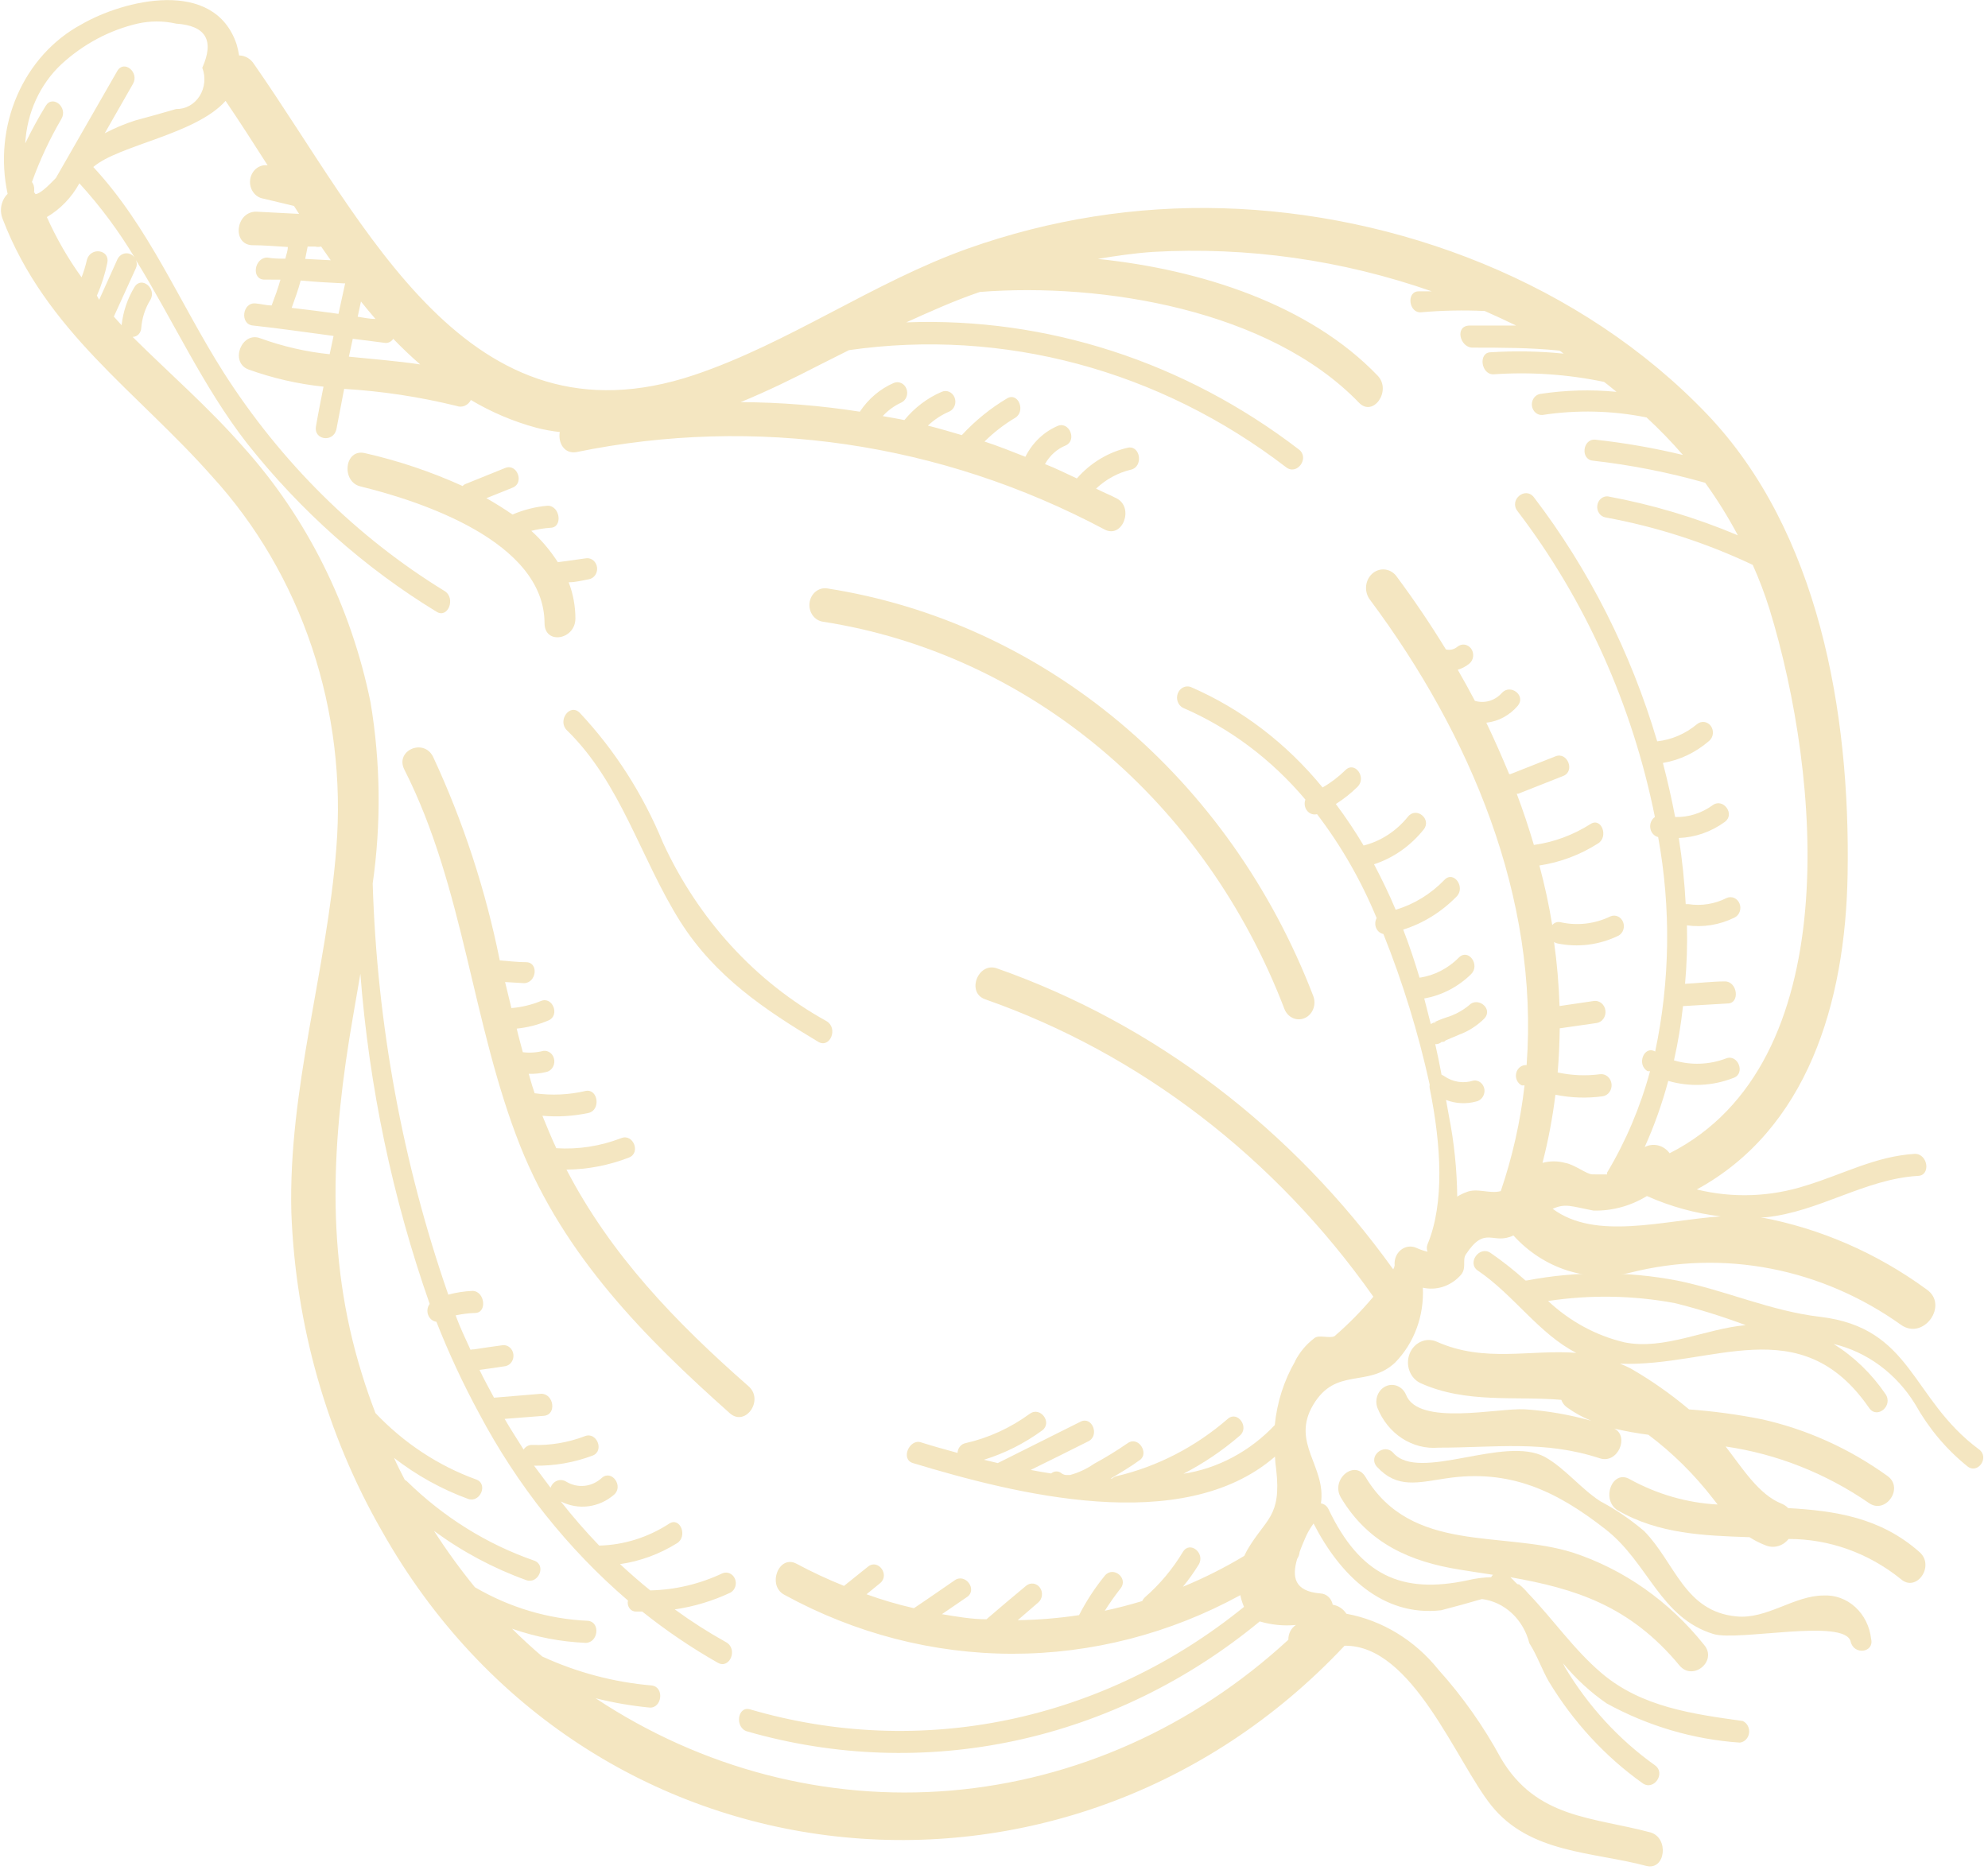 <svg width="440" height="414" viewBox="0 0 440 414" fill="none" xmlns="http://www.w3.org/2000/svg">
    <path d="M403.635 353.187C397.076 353.183 391.056 358.503 384.316 357.816C372.826 356.735 370.751 345.94 363.924 338.952C360.895 336.37 357.621 334.141 354.157 332.304C349.861 329.517 346.38 325.022 341.948 322.529C332.903 317.639 314.123 328.178 308.381 321.63C306.347 319.333 302.681 322.359 304.761 324.705C309.282 329.591 313.806 328.178 320.095 327.253C334.03 325.161 344.341 329.905 355.375 338.556C364.87 345.985 367.397 358.099 379.247 361.72C384.629 363.384 408.383 358.123 409.601 363.398C410.323 366.476 414.893 365.843 414.125 362.766C413.821 360.034 412.57 357.528 410.624 355.751C408.678 353.974 406.181 353.058 403.635 353.187Z"
          fill="#F4E6C1"/>
    <path d="M437.983 320.823C422.834 309.581 423.341 293.952 402.849 291.498C391.902 290.222 382.043 285.674 371.187 283.47C360.19 281.364 348.936 281.357 337.937 283.451L337.62 283.451C335.165 281.239 332.582 279.199 329.888 277.341C327.401 275.679 324.594 279.634 327.126 281.296C334.949 286.575 340.689 295.32 348.875 299.477C338.742 298.689 328.516 301.711 318.024 297.017C316.896 296.504 315.626 296.497 314.494 296.995C313.361 297.494 312.458 298.458 311.983 299.675C311.508 300.892 311.501 302.263 311.963 303.486C312.424 304.709 313.317 305.684 314.445 306.197C324.575 310.745 335.388 308.993 345.567 309.878C345.801 310.529 346.21 311.091 346.742 311.49C348.449 312.73 350.286 313.747 352.214 314.521C347.402 313.159 342.478 312.305 337.513 311.973C331.496 311.628 313.896 315.769 311.186 308.734C310.814 307.858 310.141 307.172 309.308 306.822C308.476 306.473 307.551 306.486 306.727 306.86C305.904 307.234 305.248 307.939 304.898 308.826C304.548 309.713 304.531 310.712 304.851 311.612C305.968 314.436 307.879 316.809 310.313 318.397C312.747 319.984 315.582 320.706 318.417 320.46C330.994 320.468 341.716 318.764 354.109 322.825C358.089 324.097 360.672 317.945 357.28 316.234C359.722 316.821 362.255 317.262 364.834 317.606C370.177 321.616 374.998 326.382 379.166 331.778L380.161 333.048C373.401 332.685 366.788 330.783 360.757 327.469C356.822 325.122 354.24 332.056 358.084 334.354C367.128 339.585 377.126 339.933 387.214 340.28C388.347 341.008 389.544 341.614 390.786 342.089C391.663 342.45 392.621 342.507 393.529 342.254C394.437 342.001 395.249 341.45 395.854 340.676C404.8 340.653 413.512 343.76 420.685 349.531C424.121 352.61 428.287 346.702 424.895 343.623C416.214 335.902 406.127 334.431 395.767 333.839C395.353 333.408 394.86 333.075 394.32 332.861C389.255 330.855 385.639 324.993 381.932 320.204C393.198 321.836 404.001 326.092 413.592 332.677C417.255 335.365 421.466 329.458 417.803 326.769C409.317 320.645 399.809 316.36 389.807 314.152C384.527 313.106 379.196 312.385 373.839 311.994C369.765 308.565 365.423 305.523 360.861 302.902C360.109 302.519 359.339 302.176 358.555 301.875C378.912 302.669 398.462 289.591 413.695 311.676C415.458 314.216 419.079 311.19 417.316 308.601C414.24 304.084 410.33 300.307 405.832 297.507C413.245 299.262 419.733 304.066 423.919 310.9C426.875 316.174 430.743 320.786 435.311 324.484C437.663 326.586 440.47 322.631 437.983 320.823ZM359.508 297.139C353.265 295.661 347.465 292.518 342.639 287.996C351.939 286.584 361.385 286.738 370.641 288.452C375.965 289.777 381.22 291.411 386.381 293.345C377.65 294.072 368.283 298.951 359.508 297.139Z"
          fill="#F4E6C1"/>
    <path d="M182.898 226.024C167.24 217.38 154.563 203.541 146.73 186.541C142.305 175.787 136.05 166.026 128.29 157.763C126.074 155.613 123.312 159.567 125.483 161.669C137.464 173.349 141.752 190.054 150.61 204.077C158.339 216.242 169.418 223.623 181.086 230.614C183.709 232.179 185.611 227.589 182.898 226.024Z"
          fill="#F4E6C1"/>
    <path d="M125.379 258.91C130.101 258.869 134.783 257.963 139.224 256.232C141.848 255.208 140.177 250.909 137.507 251.933C132.901 253.722 128.007 254.483 123.12 254.171C122.036 251.875 120.997 249.286 120.048 246.99C123.467 247.294 126.908 247.083 130.273 246.361C132.987 245.728 132.402 241.039 129.687 241.477C125.959 242.359 122.117 242.538 118.332 242.007L117.745 240.2L117.023 237.709C118.299 237.749 119.576 237.619 120.823 237.32C121.387 237.224 121.896 236.896 122.242 236.405C122.587 235.913 122.744 235.297 122.679 234.684C122.646 234.375 122.556 234.077 122.415 233.806C122.274 233.535 122.084 233.297 121.857 233.106C121.629 232.915 121.369 232.774 121.091 232.693C120.813 232.611 120.523 232.59 120.238 232.631C118.756 233.008 117.226 233.106 115.714 232.922C115.262 231.163 114.766 229.453 114.359 227.695C116.765 227.46 119.127 226.853 121.372 225.892C123.997 224.819 122.326 220.471 119.701 221.593C117.609 222.446 115.415 222.971 113.186 223.152L111.787 217.388L115.949 217.635C118.708 217.636 119.299 213.143 116.539 212.995C114.549 212.994 112.604 212.749 110.613 212.601C107.463 196.963 102.501 181.814 95.847 167.513C93.723 163.312 87.343 166.19 89.511 170.391C102.751 196.528 104.408 226.615 115.159 253.727C124.916 278.153 142.82 296.185 161.539 312.851C164.975 315.881 169.141 309.973 165.704 306.894C149.382 292.575 135.185 277.768 125.379 258.91Z"
          fill="#F4E6C1"/>
    <path d="M284.278 223.348C284.453 223.801 284.709 224.211 285.031 224.557C285.353 224.902 285.735 225.176 286.155 225.362C286.575 225.548 287.025 225.644 287.479 225.642C287.933 225.641 288.382 225.543 288.801 225.354C289.22 225.165 289.6 224.888 289.92 224.541C290.24 224.193 290.494 223.781 290.666 223.327C290.839 222.874 290.927 222.388 290.926 221.898C290.924 221.408 290.833 220.923 290.658 220.471C281.507 196.648 266.775 175.805 247.908 159.988C229.041 144.17 206.688 133.922 183.043 130.249C182.595 130.185 182.139 130.217 181.702 130.342C181.264 130.468 180.854 130.686 180.495 130.983C180.136 131.279 179.834 131.65 179.607 132.073C179.38 132.495 179.233 132.962 179.173 133.446C179.114 133.93 179.143 134.423 179.259 134.895C179.376 135.367 179.577 135.809 179.852 136.197C180.127 136.585 180.47 136.911 180.862 137.155C181.253 137.4 181.686 137.559 182.134 137.624C204.589 141.108 225.816 150.845 243.726 165.876C261.637 180.907 275.612 200.714 284.278 223.348Z"
          fill="#F4E6C1"/>
    <path d="M120.522 137.931C120.519 142.815 127.35 141.647 127.353 136.909C127.349 134.159 126.843 131.437 125.865 128.899C127.448 128.899 128.987 128.461 130.389 128.217C130.937 128.107 131.425 127.773 131.752 127.285C132.078 126.797 132.218 126.193 132.143 125.596C132.068 125 131.783 124.458 131.347 124.082C130.912 123.706 130.359 123.525 129.804 123.577L123.47 124.453C121.807 121.867 119.83 119.533 117.593 117.514C118.975 117.161 120.383 116.933 121.801 116.833C124.605 116.834 124.02 111.95 121.215 111.948C118.545 112.174 115.922 112.831 113.433 113.898C111.579 112.627 109.634 111.404 107.645 110.28L113.482 107.939C116.106 106.866 114.435 102.518 111.81 103.591L103.123 107.103C102.846 107.195 102.597 107.363 102.399 107.591C95.408 104.424 88.153 101.983 80.734 100.301C76.21 99.273 75.482 106.647 79.779 107.675C93.168 110.955 120.442 119.86 120.522 137.931Z"
          fill="#F4E6C1"/>
    <path d="M385.703 380.965C374.846 379.445 363.311 377.924 354.449 370.349C348.345 365.168 343.735 358.426 338.174 352.659C337.578 351.932 336.911 351.277 336.184 350.705C336.184 350.705 336.184 350.705 335.958 350.704C335.732 350.704 334.873 349.629 334.285 349.14C348.489 351.64 360.701 355.359 371.731 368.698C374.715 372.216 380.191 367.678 377.162 364.11C369.46 354.462 359.376 347.376 348.086 343.678C332.482 338.785 312.438 344 302.224 326.948C299.829 322.942 294.397 327.53 296.793 331.536C302.894 341.747 312.301 345.758 323.157 347.473C325.645 347.866 328.043 348.258 330.44 348.601C330.278 348.755 330.141 348.936 330.033 349.138C328.282 349.18 326.539 349.409 324.83 349.819C310.216 352.936 301.035 348.731 294.032 334.074C293.871 333.73 293.634 333.435 293.342 333.213C293.051 332.991 292.713 332.851 292.358 332.804C293.585 324.599 285.626 319.417 290.652 310.971C295.679 302.525 302.733 307.266 308.753 301.653C310.836 299.536 312.467 296.953 313.531 294.086C314.595 291.219 315.067 288.136 314.915 285.051C316.361 285.379 317.859 285.319 319.279 284.877C320.699 284.435 321.997 283.625 323.06 282.516C324.825 280.857 323.514 279 324.465 277.633C328.766 271.14 330.392 275.683 334.962 273.488C338.27 277.137 342.39 279.81 346.927 281.249C351.465 282.688 356.269 282.846 360.879 281.708C371.076 279.136 381.651 278.839 391.957 280.836C402.263 282.832 412.082 287.08 420.814 293.318C425.788 296.74 431.402 288.831 426.383 285.409C415.341 277.348 402.838 271.914 389.703 269.466L390.744 269.466C402.507 268.301 412.69 261.03 424.407 260.304C427.392 260.306 426.762 255.421 423.821 255.42C415.09 255.952 408.031 259.904 399.705 262.439C391.855 264.962 383.535 265.26 375.547 263.304C399.893 250.033 408.46 222.2 408.929 193.482C409.538 157.585 402.504 117.63 377.909 91.779C349.923 62.459 309.127 47.197 270.585 46.1C251.475 45.554 232.42 48.566 214.257 55.005C193.308 62.465 174.661 75.934 153.667 83.004C103.442 99.825 81.304 50.141 56.218 14.181C55.852 13.598 55.36 13.12 54.785 12.788C54.21 12.456 53.568 12.279 52.916 12.274C52.79 11.447 52.609 10.631 52.375 9.831C47.407 -5.068 27.228 0.049 17.996 5.416C11.766 8.774 6.768 14.303 3.809 21.108C0.849 27.913 0.102 35.596 1.688 42.916C1.002 43.591 0.525 44.479 0.322 45.457C0.119 46.436 0.2 47.458 0.554 48.385C10.085 73.348 30.254 86.595 46.891 105.408C56.732 116.164 64.292 129.099 69.048 143.319C73.804 157.539 75.643 172.705 74.438 187.768C72.341 214.873 63.776 241.047 64.484 268.446C65.43 293.377 72.319 317.622 84.484 338.837C130.037 419.791 236.07 429.865 297.588 364.308C312.607 364.073 322.273 389.915 330.049 399.639C338.592 410.34 352.662 409.908 364.332 413.041C368.629 414.166 369.492 406.792 365.241 405.618C352.44 402.191 340.045 402.575 332.181 389.188C328.327 382.101 323.699 375.539 318.394 369.644C313.137 363.075 305.926 358.685 297.999 357.227C297.645 356.689 297.195 356.235 296.674 355.89C296.153 355.546 295.573 355.319 294.969 355.223C294.837 354.532 294.493 353.91 293.992 353.458C293.492 353.005 292.864 352.749 292.211 352.73C286.421 352.238 285.925 349.064 287.104 345.059C287.407 344.616 287.595 344.094 287.647 343.546C288.055 342.374 288.599 341.104 289.142 339.884C289.596 338.955 290.126 338.072 290.727 337.247C296.602 348.728 306.051 357.915 318.945 356.458C321.961 355.678 324.978 354.849 327.994 353.972C330.448 354.282 332.759 355.379 334.629 357.121C336.498 358.863 337.841 361.171 338.484 363.746C340.111 366.238 341.285 369.609 342.777 372.198C348.192 381.162 355.255 388.83 363.528 394.725C365.97 396.534 368.777 392.579 366.29 390.771C358.345 385.116 351.572 377.745 346.397 369.123L345.946 368.195C348.778 371.625 352.034 374.618 355.621 377.089C364.789 382.108 374.808 385.055 385.067 385.751C385.579 385.695 386.06 385.456 386.432 385.07C386.803 384.685 387.045 384.177 387.118 383.627C387.192 383.076 387.092 382.515 386.835 382.033C386.579 381.55 386.18 381.175 385.703 380.965ZM380.837 269.265C368.079 270.137 353.148 274.67 343.652 267.583C346.548 266.315 347.723 267.048 352.699 267.979C356.832 268.073 360.911 266.962 364.508 264.763C369.728 267.085 375.225 268.601 380.837 269.265ZM79.892 66.746C80.932 68.065 82.017 69.336 83.102 70.606C81.79 70.606 80.478 70.312 79.166 70.116L79.892 66.746ZM78.078 74.999C80.385 75.293 82.601 75.539 85.044 75.882C85.419 75.957 85.806 75.914 86.159 75.758C86.512 75.603 86.816 75.341 87.035 75.004C88.979 77.008 90.968 78.914 93.003 80.673C87.756 79.889 82.463 79.495 77.216 78.954L78.078 74.999ZM68.092 54.578L69.72 54.579C70.168 54.681 70.63 54.681 71.078 54.58L73.202 57.609L67.547 57.313L68.092 54.578ZM76.411 62.642L74.914 69.478C71.476 68.988 67.993 68.546 64.555 68.154C65.28 66.151 66.005 64.15 66.549 62.099C69.761 62.394 73.018 62.591 76.32 62.739L76.411 62.642ZM7.57 42.431C7.57 42.431 7.57 42.431 7.57 41.991C7.607 41.374 7.43 40.765 7.073 40.281C8.827 35.411 11.011 30.735 13.596 26.317C15.09 23.778 11.654 20.895 10.114 23.433C8.472 26.113 6.961 28.884 5.585 31.733C5.771 28.382 6.575 25.104 7.952 22.094C9.329 19.083 11.251 16.401 13.603 14.204C18.443 9.76 24.226 6.676 30.437 5.228C33.257 4.593 36.168 4.595 38.987 5.233C45.546 5.676 47.49 8.901 44.772 15.004C45.164 16.02 45.315 17.125 45.21 18.219C45.105 19.314 44.749 20.362 44.173 21.27C43.596 22.177 42.819 22.915 41.911 23.415C41.004 23.915 39.995 24.162 38.976 24.134C35.944 25.011 32.868 25.889 29.927 26.668C27.613 27.415 25.358 28.361 23.184 29.497L29.434 18.561C30.883 16.022 27.446 13.138 25.952 15.726L12.367 39.405C10.647 41.211 8.791 42.969 7.841 42.968C7.705 42.675 7.57 42.626 7.479 42.528L7.57 42.431ZM21.445 65.442C22.47 63.12 23.245 60.679 23.756 58.166C24.346 55.236 20.048 54.599 19.232 57.529C18.935 58.846 18.541 60.136 18.054 61.387C15.061 57.249 12.485 52.777 10.371 48.049C13.352 46.308 15.839 43.727 17.569 40.581C22.2 45.645 26.336 51.212 29.909 57.193C29.693 56.828 29.39 56.532 29.033 56.335C28.676 56.138 28.276 56.047 27.876 56.072C27.475 56.097 27.088 56.236 26.753 56.475C26.419 56.715 26.15 57.046 25.973 57.435L21.942 66.371L21.445 65.442ZM286.677 301.298C284.184 305.583 282.633 310.427 282.145 315.459C276.638 321.288 269.551 325.066 261.917 326.241C266.364 323.95 270.555 321.117 274.408 317.799C276.58 315.945 273.913 312.182 271.741 314.086C264.557 320.318 256.129 324.661 247.123 326.77C246.756 326.858 246.414 327.043 246.128 327.307L245.811 327.306C248.029 325.989 250.337 324.623 252.328 323.159C254.319 321.695 252.014 317.835 249.616 319.445C247.203 321.115 244.711 322.646 242.149 324.032C240.505 325.167 238.702 326.007 236.809 326.52C236.809 326.52 236.447 326.52 236.266 326.519C235.821 326.558 235.376 326.438 235 326.177C234.668 325.883 234.253 325.722 233.824 325.722C233.395 325.722 232.979 325.882 232.647 326.175C231.109 325.93 229.572 325.685 228.124 325.391C232.378 323.294 236.631 321.196 240.885 319.05C243.419 317.781 241.748 313.433 239.168 314.702L220.841 323.873L217.766 323.139C222.355 321.724 226.707 319.534 230.662 316.651C232.971 314.942 230.304 311.278 227.95 312.937C223.625 316.102 218.767 318.323 213.651 319.473C213.183 319.571 212.758 319.836 212.446 320.226C212.134 320.615 211.953 321.107 211.931 321.621C209.036 320.838 206.277 320.055 203.789 319.272C201.302 318.489 199.263 322.981 202.022 323.862C224.366 330.615 261.637 340.258 282.186 322.444C282.231 323.392 282.321 324.338 282.456 325.276C283.671 335.924 280.097 336.117 275.976 343.246L275.387 344.418C271.02 347.045 266.483 349.327 261.812 351.247C263.076 349.708 264.24 348.077 265.298 346.365C266.838 343.827 263.356 340.992 261.816 343.531C259.523 347.345 256.681 350.74 253.396 353.587C253.149 353.816 252.948 354.099 252.807 354.417C250.047 355.245 247.287 355.976 244.528 356.561C245.597 354.872 246.745 353.242 247.968 351.679C249.87 349.384 246.388 346.55 244.532 348.795C242.344 351.477 240.431 354.407 238.827 357.534C234.329 358.215 229.796 358.587 225.255 358.65L229.781 354.745C230.237 354.363 230.534 353.802 230.606 353.183C230.679 352.565 230.521 351.941 230.167 351.449C229.814 350.956 229.293 350.636 228.721 350.558C228.148 350.479 227.57 350.65 227.114 351.032C224.172 353.472 221.275 355.912 218.333 358.45C215.031 358.449 211.729 357.86 208.472 357.321L214.038 353.515C216.392 351.905 213.68 348.191 211.326 349.802C208.973 351.412 205.352 353.95 202.275 355.999C198.725 355.189 195.222 354.16 191.782 352.916L194.769 350.476C197.032 348.67 194.365 344.957 192.102 346.811L186.806 351.057C183.231 349.63 179.728 347.997 176.314 346.167C172.334 344.016 169.706 351.047 173.641 353.052C189.271 361.609 206.548 366.074 224.074 366.084C241.6 366.094 258.882 361.65 274.523 353.111C274.697 354.006 274.97 354.875 275.335 355.7C259.918 368.219 242.056 376.772 223.112 380.705C204.169 384.638 184.643 383.848 166.026 378.396C163.176 377.564 162.585 382.496 165.39 383.279C184.762 388.846 205.059 389.545 224.722 385.323C244.385 381.101 262.89 372.071 278.817 358.925C281.421 359.701 284.133 359.968 286.824 359.711C286.301 360.048 285.871 360.528 285.577 361.102C285.282 361.677 285.134 362.326 285.148 362.982C264.137 382.355 237.981 394.043 210.436 396.37C182.89 398.697 155.371 391.542 131.827 375.934C135.744 376.916 139.719 377.604 143.724 377.992C146.483 378.238 147.119 373.549 144.315 373.108C135.95 372.406 127.746 370.241 120.025 366.696C117.719 364.741 115.504 362.689 113.333 360.538C118.604 362.378 124.083 363.433 129.617 363.673C132.377 363.675 132.968 359.133 130.163 358.79C121.393 358.413 112.821 355.868 105.105 351.352C101.87 347.392 98.852 343.231 96.065 338.892C102.38 343.527 109.259 347.196 116.506 349.795C119.175 350.725 121.032 346.428 118.183 345.449C107.756 341.829 98.166 335.845 90.055 327.9C89.921 327.774 89.768 327.674 89.602 327.606C88.789 326.043 87.976 324.431 87.207 322.721C92.234 326.61 97.766 329.675 103.624 331.815C106.292 332.744 108.15 328.398 105.3 327.469C96.973 324.442 89.384 319.429 83.097 312.804C82.013 309.971 80.974 307.04 80.071 304.06C71.853 277.633 73.451 251.993 78.126 225.036L79.76 215.562C81.697 240.572 86.86 265.167 95.099 288.635C94.845 288.975 94.681 289.381 94.622 289.812C94.563 290.244 94.612 290.684 94.765 291.088C94.917 291.492 95.166 291.844 95.487 292.108C95.808 292.373 96.189 292.54 96.589 292.592C99.336 299.559 102.49 306.331 106.032 312.866C114.483 328.81 125.667 342.872 138.987 354.302C138.917 354.595 138.91 354.903 138.969 355.2C139.028 355.497 139.15 355.775 139.325 356.012C139.501 356.249 139.725 356.439 139.98 356.566C140.235 356.693 140.514 356.754 140.795 356.745C141.248 356.745 141.7 356.745 142.153 356.745C147.454 360.981 153.047 364.772 158.884 368.086C161.552 369.553 163.41 364.963 160.651 363.496C156.754 361.328 152.979 358.912 149.346 356.261C153.587 355.647 157.729 354.4 161.653 352.557C162.15 352.289 162.533 351.827 162.724 351.264C162.915 350.701 162.898 350.08 162.679 349.53C162.459 348.98 162.052 348.541 161.542 348.305C161.032 348.068 160.457 348.051 159.936 348.258C154.88 350.648 149.438 351.939 143.92 352.058C141.614 350.201 139.398 348.246 137.228 346.242C141.676 345.604 145.965 344.031 149.852 341.61C152.25 340.097 150.579 335.749 148.135 337.262C143.446 340.325 138.095 342.006 132.616 342.137C129.632 339.036 126.795 335.774 124.117 332.364C126.018 333.332 128.133 333.704 130.221 333.438C132.308 333.172 134.285 332.277 135.925 330.857C138.052 328.953 135.385 325.24 133.213 327.143C132.132 328.143 130.791 328.759 129.375 328.906C127.958 329.054 126.533 328.727 125.295 327.969C124.992 327.783 124.655 327.67 124.307 327.639C123.959 327.608 123.61 327.659 123.282 327.79C122.955 327.92 122.657 328.125 122.411 328.392C122.165 328.659 121.976 328.98 121.856 329.334C120.636 327.673 119.37 326.061 118.195 324.448C122.612 324.536 127.008 323.778 131.18 322.209C133.804 321.185 132.088 316.886 129.463 317.91C125.72 319.344 121.76 320.004 117.79 319.857C117.42 319.842 117.051 319.929 116.719 320.108C116.387 320.287 116.102 320.553 115.89 320.882C114.489 318.634 113.042 316.436 111.687 314.09C114.582 313.848 117.477 313.654 120.373 313.412C123.268 313.169 122.592 308.529 119.788 308.527L109.337 309.401C108.252 307.349 107.123 305.345 106.129 303.245C108.029 303.002 109.974 302.71 111.874 302.418C112.422 302.307 112.91 301.974 113.237 301.486C113.563 300.998 113.703 300.393 113.628 299.797C113.553 299.2 113.268 298.658 112.833 298.282C112.397 297.906 111.844 297.726 111.289 297.778C109.163 298.07 107.036 298.361 104.91 298.702C104.65 298.689 104.39 298.722 104.141 298.799C103.011 296.308 101.836 293.914 100.843 291.178C102.26 290.874 103.697 290.695 105.141 290.643C107.9 290.645 107.315 285.761 104.555 285.759C102.754 285.839 100.966 286.116 99.217 286.586C89.095 257.437 83.444 226.701 82.486 195.588C84.387 182.285 84.227 168.735 82.012 155.49C77.687 134.21 67.954 114.653 53.906 99.014C46.13 90.121 37.359 82.546 29.356 74.58C29.845 74.581 30.315 74.378 30.669 74.015C31.023 73.651 31.234 73.154 31.257 72.628C31.431 70.413 32.117 68.281 33.251 66.426C34.791 63.887 31.309 61.004 29.77 63.542C28.222 66.08 27.245 68.973 26.915 71.99L25.197 70.084L30.089 59.342C30.213 59.069 30.277 58.768 30.277 58.463C30.278 58.159 30.213 57.858 30.09 57.584C38.361 70.971 45.002 85.725 54.676 98.136C66.534 113.12 80.736 125.741 96.636 135.425C99.168 136.989 100.935 132.399 98.403 130.835C78.945 118.907 62.237 102.385 49.528 82.504C39.72 67.065 33.034 50.309 20.647 36.968C26.304 32.087 43.27 29.802 49.925 22.333C53.043 26.926 56.117 31.714 59.236 36.6C58.33 36.47 57.413 36.733 56.688 37.333C56.328 37.63 56.026 38 55.8 38.423C55.573 38.846 55.425 39.312 55.366 39.797C55.245 40.775 55.489 41.764 56.045 42.547C56.6 43.331 57.421 43.844 58.326 43.974L65.066 45.59L66.196 47.349L56.696 46.855C52.172 46.852 51.309 54.031 55.742 54.278C58.411 54.279 61.035 54.525 63.704 54.673C63.703 55.552 63.341 56.382 63.159 57.261C61.802 57.261 60.49 57.26 59.178 57.015C56.238 57.013 55.556 61.897 58.542 61.898C59.718 61.899 60.895 61.9 62.071 61.901C61.527 63.854 60.847 65.71 60.122 67.614C58.946 67.613 57.77 67.27 56.594 67.172C53.654 66.829 53.017 71.761 55.958 72.056C61.929 72.694 67.855 73.577 73.826 74.362L72.964 78.415C67.744 77.876 62.6 76.693 57.63 74.889C53.469 73.275 50.796 80.16 54.957 81.774C60.354 83.722 65.938 85.004 71.602 85.594C71.013 88.573 70.423 91.502 69.923 94.433C69.424 97.363 73.721 98.049 74.447 95.07L76.171 86.085C84.548 86.586 92.87 87.849 101.05 89.86C101.637 90.081 102.278 90.07 102.858 89.829C103.438 89.588 103.92 89.132 104.218 88.543C108.803 91.272 113.699 93.343 118.781 94.705C120.464 95.134 122.172 95.445 123.892 95.636C123.484 97.98 124.839 100.521 127.554 100.083C167.205 91.935 208.234 97.942 244.44 117.196C248.465 119.347 251.093 112.316 247.114 110.311C245.621 109.529 244.083 108.942 242.591 108.159C244.802 106.08 247.464 104.637 250.329 103.964C253.044 103.33 252.458 98.69 249.744 99.079C245.383 100.038 241.401 102.423 238.34 105.91C235.988 104.834 233.817 103.71 231.284 102.732C232.326 100.857 233.92 99.413 235.811 98.632C238.435 97.559 236.719 93.211 234.094 94.284C231.041 95.585 228.51 98.004 226.943 101.117C223.957 99.944 220.927 98.721 217.897 97.742C219.947 95.722 222.21 93.969 224.64 92.52C227.084 91.105 225.413 86.757 222.924 88.172C219.233 90.36 215.85 93.104 212.876 96.323C210.388 95.589 207.901 94.855 205.368 94.218C206.775 92.892 208.382 91.835 210.12 91.095C210.384 90.974 210.624 90.797 210.825 90.575C211.026 90.353 211.185 90.091 211.292 89.803C211.399 89.515 211.453 89.207 211.45 88.897C211.447 88.587 211.388 88.28 211.275 87.995C211.162 87.709 210.999 87.45 210.793 87.233C210.588 87.016 210.345 86.845 210.078 86.729C209.812 86.613 209.526 86.555 209.239 86.558C208.952 86.562 208.668 86.626 208.403 86.748C205.241 88.101 202.418 90.242 200.166 92.994C198.583 92.651 196.954 92.406 195.371 92.112C196.537 90.843 197.92 89.832 199.444 89.135C199.978 88.896 200.403 88.438 200.624 87.861C200.844 87.284 200.844 86.636 200.622 86.059C200.401 85.483 199.976 85.025 199.442 84.786C198.907 84.548 198.307 84.549 197.773 84.788C194.777 86.096 192.187 88.297 190.305 91.133C181.57 89.767 172.758 89.06 163.932 89.017C169.86 86.579 175.652 83.749 181.309 80.822C183.481 79.7 185.834 78.578 187.915 77.505C222.045 72.627 256.617 81.897 284.666 103.446C287.107 105.304 289.914 101.349 287.473 99.492C262.156 80.074 231.624 70.188 200.586 71.359C205.971 68.92 211.401 66.481 216.876 64.628C244.02 62.495 280.976 68.621 300.734 89.097C303.898 92.469 308.064 86.512 304.944 83.189C289.934 67.503 265.917 59.675 242.982 57.317C246.964 56.636 251.036 56.052 255.198 55.761C276.086 54.587 296.996 57.545 316.898 64.491C315.948 64.49 314.953 64.49 314.003 64.489C311.198 64.487 311.783 69.372 314.543 69.129C319.223 68.717 323.922 68.622 328.612 68.844C330.964 69.871 333.135 70.898 335.577 72.072C332.184 72.07 328.746 72.068 325.308 72.066C321.87 72.064 323.134 76.948 325.893 76.95C332.272 76.954 338.651 76.958 344.984 77.596C345.345 77.596 345.707 78.036 346.069 78.281C340.716 77.74 335.332 77.639 329.964 77.978C327.159 77.977 327.745 82.861 330.504 82.863C338.71 82.293 346.949 82.856 355.022 84.537C355.972 85.222 356.831 86.004 357.781 86.737C352.128 86.189 346.435 86.35 340.816 87.215C340.268 87.326 339.78 87.659 339.454 88.147C339.127 88.635 338.987 89.24 339.062 89.836C339.138 90.433 339.422 90.975 339.858 91.351C340.293 91.727 340.846 91.907 341.401 91.856C349.054 90.693 356.83 90.879 364.428 92.406C367.252 95.011 369.938 97.784 372.475 100.714C366.09 99.171 359.625 98.042 353.115 97.332C350.31 97.038 349.72 101.677 352.524 101.972C360.921 102.918 369.238 104.556 377.403 106.87C380.065 110.556 382.482 114.442 384.634 118.498C375.342 114.578 365.703 111.693 355.867 109.886C355.312 109.833 354.759 110.013 354.323 110.388C353.887 110.764 353.602 111.306 353.526 111.902C353.45 112.498 353.589 113.103 353.915 113.592C354.241 114.08 354.728 114.414 355.276 114.525C366.52 116.575 377.487 120.108 387.933 125.045C389.352 128.216 390.589 131.479 391.636 134.815C403.015 171.891 408.678 235.435 369.535 255.29C368.897 254.418 368.003 253.807 366.999 253.558C365.996 253.308 364.944 253.436 364.017 253.92C366.136 249.205 367.879 244.304 369.228 239.271C374.003 240.66 379.058 240.424 383.705 238.596C386.374 237.62 384.658 233.272 382.033 234.297C378.318 235.704 374.294 235.855 370.497 234.729C371.389 230.773 372.056 226.761 372.495 222.716L382.357 222.136C385.162 222.137 384.577 217.253 381.772 217.251C378.967 217.25 375.891 217.639 372.95 217.783C373.337 213.483 373.476 209.16 373.365 204.841C376.942 205.337 380.577 204.747 383.861 203.138C384.395 202.892 384.817 202.427 385.033 201.846C385.25 201.264 385.244 200.614 385.016 200.037C384.789 199.46 384.358 199.005 383.82 198.771C383.281 198.537 382.678 198.544 382.144 198.79C379.52 200.113 376.597 200.586 373.729 200.152C373.503 200.152 373.322 200.152 373.096 200.152C372.835 195.241 372.325 190.35 371.566 185.499C375.203 185.374 378.733 184.14 381.747 181.94C384.101 180.232 381.388 176.567 379.08 178.226C376.627 180.02 373.716 180.94 370.755 180.859C369.988 176.854 369.086 172.848 368.047 168.892C371.793 168.259 375.319 166.577 378.274 164.014C378.5 163.824 378.689 163.589 378.831 163.321C378.973 163.053 379.064 162.758 379.1 162.452C379.136 162.146 379.115 161.835 379.04 161.537C378.965 161.24 378.836 160.961 378.661 160.717C378.486 160.473 378.268 160.269 378.019 160.116C377.771 159.963 377.497 159.865 377.214 159.826C376.93 159.787 376.643 159.809 376.367 159.891C376.091 159.972 375.833 160.111 375.607 160.3C373.052 162.431 369.996 163.749 366.784 164.105C360.95 144.384 351.687 126.045 339.491 110.072C337.592 107.628 333.926 110.654 335.87 113.146C350.85 132.783 361.274 155.996 366.276 180.856C365.898 181.115 365.6 181.49 365.42 181.932C365.239 182.374 365.184 182.863 365.261 183.339C365.338 183.815 365.544 184.255 365.853 184.605C366.162 184.954 366.561 185.196 366.997 185.301C369.86 201 369.635 217.174 366.336 232.773C363.849 231.356 362.173 235.701 364.66 237.119C364.84 237.14 365.023 237.14 365.203 237.119C363.055 245.064 359.85 252.629 355.69 259.58L355.69 259.971C354.83 259.971 353.79 259.97 352.478 259.969C351.166 259.968 348.498 257.769 346.417 257.426C344.77 256.974 343.044 256.973 341.396 257.423C342.673 252.471 343.628 247.429 344.254 242.333C347.7 243.036 351.226 243.154 354.704 242.681C355.001 242.64 355.288 242.535 355.548 242.374C355.808 242.213 356.035 241.998 356.218 241.742C356.401 241.486 356.535 241.194 356.614 240.882C356.692 240.569 356.712 240.244 356.674 239.923C356.635 239.602 356.539 239.293 356.39 239.012C356.241 238.732 356.042 238.486 355.804 238.288C355.567 238.091 355.296 237.946 355.007 237.862C354.718 237.777 354.416 237.755 354.119 237.797C350.998 238.206 347.837 238.072 344.755 237.401C345.028 234.177 345.166 230.905 345.213 227.633L353.357 226.465C353.957 226.382 354.501 226.044 354.871 225.527C355.24 225.009 355.404 224.355 355.326 223.707C355.249 223.059 354.936 222.472 354.457 222.073C353.978 221.674 353.371 221.497 352.771 221.581C350.238 221.97 347.704 222.311 345.171 222.7C345.017 217.957 344.612 213.228 343.957 208.536C344.172 208.663 344.4 208.761 344.636 208.829C349.214 209.786 353.955 209.192 358.208 207.128C358.705 206.86 359.089 206.398 359.279 205.835C359.47 205.272 359.454 204.652 359.234 204.101C359.014 203.551 358.608 203.112 358.098 202.875C357.588 202.639 357.013 202.622 356.492 202.829C353.004 204.525 349.107 204.985 345.362 204.141C345.036 204.065 344.696 204.084 344.379 204.196C344.061 204.307 343.776 204.507 343.552 204.775C342.83 200.326 341.881 195.923 340.71 191.586C345.295 190.903 349.709 189.246 353.696 186.71C356.095 185.197 354.424 180.85 352.025 182.411C348.18 184.853 343.916 186.429 339.491 187.043C338.363 183.233 337.098 179.423 335.698 175.71C335.698 175.71 335.924 175.711 336.014 175.711L346.015 171.76C348.639 170.687 346.922 166.389 344.298 167.413L334.298 171.363C334.298 171.363 334.298 171.363 334.027 171.363C332.445 167.552 330.774 163.742 328.966 159.98C331.639 159.697 334.12 158.359 335.935 156.223C337.791 153.978 334.355 151.338 332.454 153.34C331.697 154.202 330.736 154.825 329.676 155.143C328.616 155.46 327.496 155.461 326.436 155.143C325.201 152.798 323.935 150.502 322.64 148.255C323.576 147.99 324.453 147.526 325.219 146.889C325.445 146.7 325.634 146.464 325.776 146.196C325.918 145.928 326.009 145.633 326.045 145.327C326.081 145.021 326.06 144.71 325.985 144.412C325.91 144.115 325.781 143.836 325.606 143.592C325.431 143.348 325.213 143.144 324.965 142.991C324.716 142.838 324.443 142.74 324.159 142.701C323.876 142.662 323.588 142.684 323.312 142.766C323.036 142.847 322.778 142.986 322.552 143.175C322.196 143.469 321.784 143.674 321.346 143.775C320.908 143.876 320.455 143.871 320.019 143.76C316.584 138.141 312.877 132.669 308.99 127.441C308.325 126.625 307.386 126.127 306.381 126.058C305.375 125.988 304.386 126.353 303.629 127.072C302.873 127.79 302.412 128.803 302.348 129.889C302.284 130.974 302.621 132.042 303.287 132.859C325.346 162.518 340.661 198.57 337.88 235.785C337.364 235.735 336.849 235.886 336.428 236.209C336.006 236.533 335.705 237.008 335.579 237.55C335.454 238.092 335.511 238.664 335.742 239.164C335.972 239.664 336.36 240.059 336.837 240.278C337.032 240.256 337.229 240.257 337.425 240.278C336.505 248.266 334.739 256.115 332.163 263.669C329.675 264.352 326.961 262.885 324.518 263.909C323.826 264.163 323.159 264.49 322.527 264.885C322.46 258.875 321.842 252.887 320.682 247.008L320.051 243.491C322.187 244.315 324.502 244.436 326.701 243.837C327.261 243.73 327.762 243.399 328.106 242.91C328.45 242.422 328.611 241.812 328.557 241.201C328.479 240.586 328.178 240.029 327.72 239.654C327.263 239.278 326.685 239.114 326.116 239.197C325.036 239.549 323.898 239.644 322.781 239.475C321.664 239.306 320.595 238.876 319.647 238.216C319.465 238.09 319.267 237.991 319.059 237.923C318.653 235.676 318.157 233.38 317.661 231.133L317.977 231.134C318.377 231.093 318.755 230.923 319.063 230.646C319.38 230.646 319.697 230.646 319.968 230.304L322.955 229.036C325.039 228.271 326.951 227.041 328.567 225.425C330.513 223.229 327.031 220.54 325.13 222.542C323.628 223.771 321.923 224.681 320.107 225.225C318.924 225.606 317.774 226.096 316.668 226.688L315.224 221.022C319.086 220.353 322.686 218.489 325.586 215.656C327.669 213.606 325.002 209.892 322.92 211.942C320.51 214.38 317.458 215.948 314.186 216.43C313.102 212.816 311.928 209.299 310.573 205.781C314.993 204.39 319.042 201.881 322.385 198.462C324.421 196.412 321.755 192.65 319.718 194.749C316.684 197.904 312.965 200.185 308.902 201.385C307.456 197.916 305.829 194.594 304.112 191.321C308.381 189.928 312.195 187.254 315.11 183.611C316.921 181.316 313.484 178.481 311.628 180.776C309.058 183.968 305.622 186.204 301.807 187.168C299.914 183.989 297.862 180.922 295.66 177.983C297.378 176.898 298.986 175.622 300.458 174.176C302.54 172.126 299.873 168.412 297.791 170.463C296.26 171.974 294.556 173.27 292.722 174.318C284.741 164.549 274.753 156.933 263.556 152.079C263.002 151.876 262.397 151.908 261.864 152.169C261.331 152.43 260.91 152.899 260.685 153.482C260.461 154.065 260.45 154.719 260.655 155.311C260.86 155.902 261.265 156.388 261.789 156.669C272.143 161.14 281.42 168.093 288.92 177.002C288.767 177.41 288.721 177.856 288.787 178.29C288.854 178.725 289.03 179.131 289.296 179.464C289.562 179.798 289.909 180.045 290.297 180.18C290.686 180.315 291.101 180.331 291.497 180.227C296.838 187.219 301.277 194.96 304.693 203.238C304.512 203.565 304.406 203.934 304.387 204.315C304.367 204.695 304.433 205.075 304.58 205.421C304.727 205.767 304.95 206.07 305.229 206.303C305.509 206.535 305.837 206.691 306.184 206.756C310.5 217.531 313.93 228.695 316.434 240.119C316.376 240.376 316.376 240.644 316.434 240.901C319.005 253.601 319.721 266.348 315.961 275.43C315.851 275.691 315.794 275.974 315.794 276.26C315.793 276.547 315.85 276.83 315.96 277.091C315.092 276.883 314.244 276.589 313.427 276.21C312.869 275.97 312.262 275.89 311.667 275.978C311.071 276.065 310.507 276.318 310.028 276.711C309.55 277.104 309.174 277.624 308.937 278.221C308.699 278.817 308.609 279.47 308.675 280.115C308.622 280.427 308.514 280.725 308.358 280.994C285.976 249.802 255.429 226.592 220.679 214.374C216.473 212.857 213.8 219.742 218.051 221.21C252.233 233.195 282.209 256.166 303.966 287.047C301.319 290.202 298.443 293.124 295.366 295.784C294.189 296.37 291.837 295.343 290.842 296.27C289.082 297.609 287.627 299.362 286.586 301.396L286.677 301.298ZM317.392 226.396L317.935 226.396C317.935 226.396 317.482 226.494 317.301 226.493L317.392 226.396Z"
          fill="#F4E6C1"/>
</svg>
